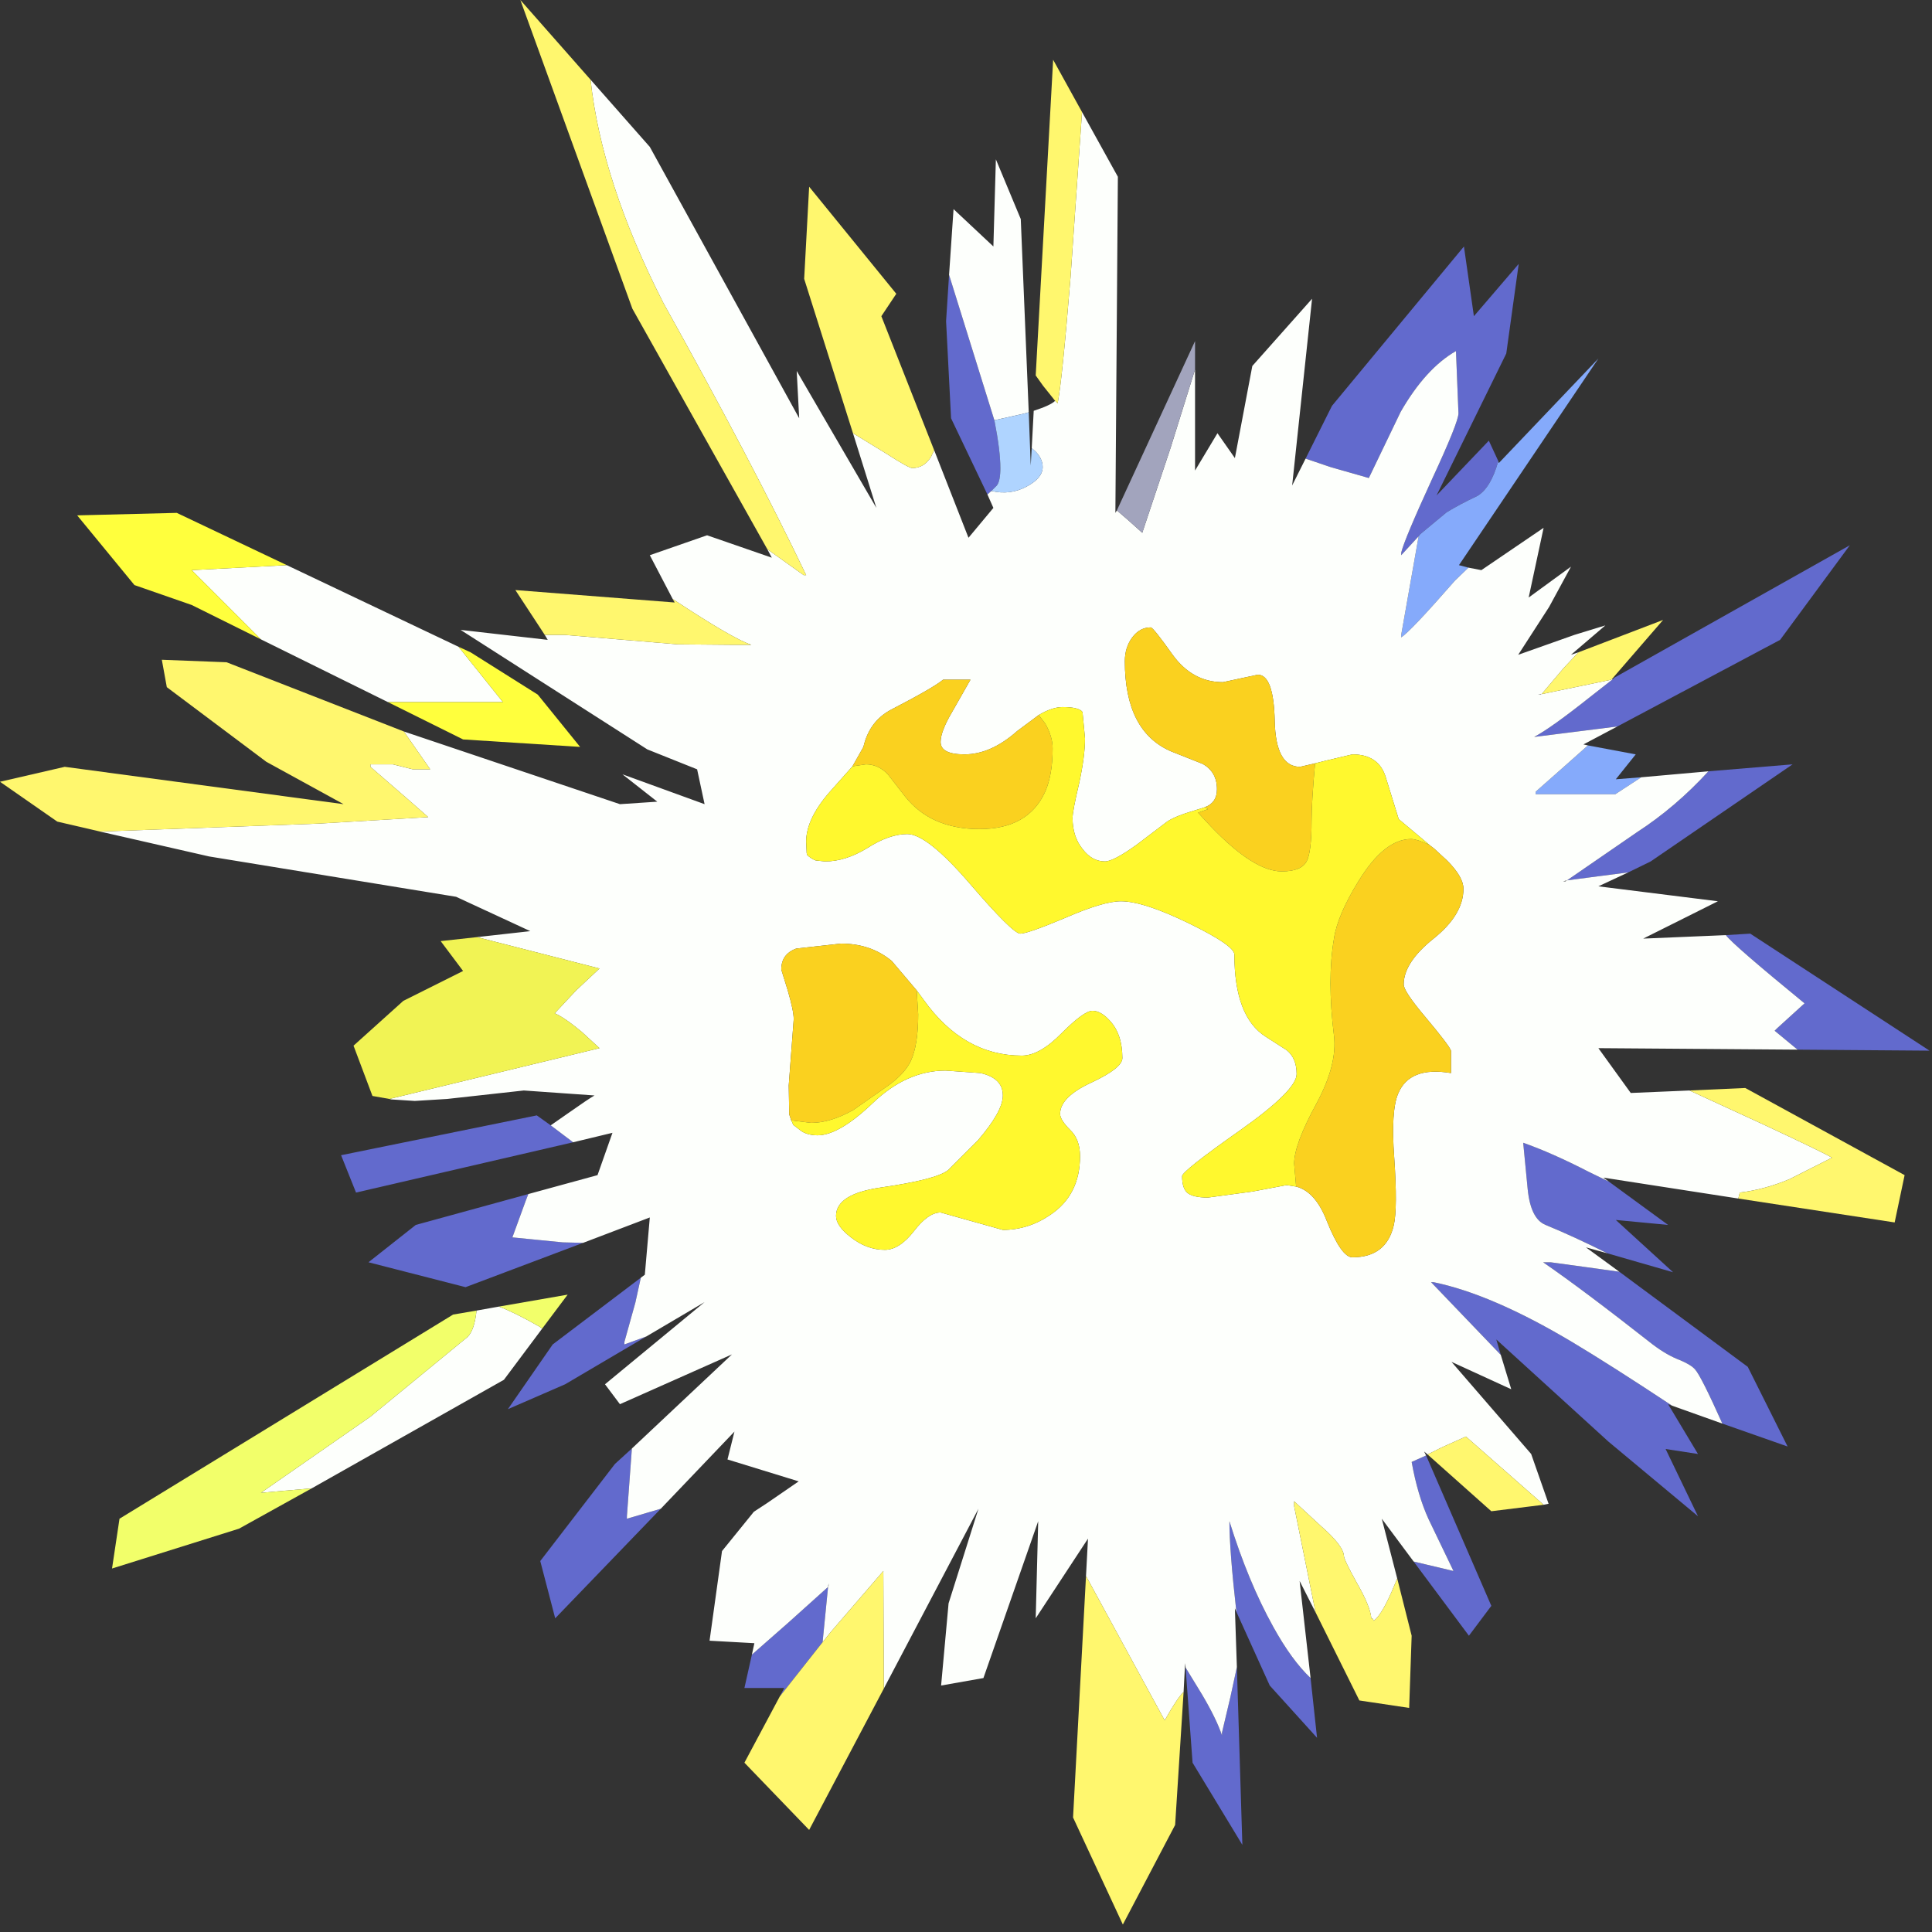 <?xml version="1.0" encoding="utf-8"?>
<svg version="1.1" id="Layer_1"
xmlns="http://www.w3.org/2000/svg"
xmlns:xlink="http://www.w3.org/1999/xlink"
xmlns:author="http://www.sothink.com"
width="194px" height="194px"
xml:space="preserve">
<rect width="100%" height="100%" fill="#333333" stroke="none"/>
<g id="925" transform="matrix(1, 0, 0, 1, 0, 0)">
<path style="fill:#626ACD;fill-opacity:1" d="M154.05,74Q155.75 73.1 159.65 70L161.95 68.2L162.1 68.05L185.75 54.75L178.75 64.25L162.4 72.95L154.05 74M157.35,88.4L164.4 83.55Q168.25 81.05 171.55 77.45L180 76.75L165.75 86.5L163.5 87.6L157.35 88.4M178.2,103.5L178.45 103.25L181.2 100.75Q174 94.85 173.3 93.9L175.75 93.75L193.75 105.5L180.5 105.4L178.2 103.5M155.2,123Q153.7 122.4 153.4 119.4L152.95 114.75Q155.8 115.75 159.5 117.65L161.55 118.65L167.5 123L162.25 122.5L168 127.75L161.4 125.85Q158 124.15 155.2 123M170.2,137.5Q169.8 137.05 168.75 136.6Q167.4 136.1 165.95 135Q158.95 129.5 154.95 126.75L155.7 126.75L159.35 127.25L162.6 127.7L175.5 137.25L179.5 145.25L172.95 142.95Q170.8 138.15 170.2 137.5M143.7,128.75L143.95 128.75Q149.8 129.95 157.85 134.75Q161.7 137.05 167.9 141.15L167.5 141L170.5 146L167.25 145.5L170.5 152.25L161.5 144.75L150.25 134.5L150.7 136.05L143.7 128.75M145.95,157.75L143.45 152.55Q142.35 150.15 141.75 146.8L143.2 146.15L149.75 161.25L147.5 164.25L141.95 156.8L145.95 157.75M123.45,152.75Q125.35 158.85 127.85 163.35Q129.7 166.7 131.6 168.5L132.25 174.5L127.5 169.25L124.15 161.85Q123.45 155.65 123.45 152.75M120.7,170.15Q122.15 172.6 122.7 174.25L122.7 174L123.55 170.4L124.2 167.4L124.75 185.25L119.75 177L119.05 167.45L120.7 170.15M78.3,170.35L78.75 169.5L74.75 169.5L75.5 166.15L79.2 162.9L83.15 159.35L82.6 164.9L78.3 170.35M66.35,151.5L55.75 162.5L54.25 156.75L61.75 147L63.45 145.45L62.95 152.25L62.95 152.5L66.35 151.5M64.9,134.2L56.75 139L51 141.5L55.5 135L64.35 128.3L63.8 130.8L62.7 134.75L62.7 135L64.9 134.2M52.8,120.55L51.45 124.25L56.5 124.75L58.55 124.8L46.75 129.25L37 126.75L41.75 123L53.05 119.9L52.8 120.55M57.55,114.7L35.75 119.75L34.25 116L53.9 112L55.3 113L57.55 114.7M99.15,49.65L95.5 42L95 32.25L95.3 27.6L99.85 42.2Q100.45 45.25 100.45 47Q100.45 48.3 100.1 48.75L99.55 49.3L99.15 49.65M148.35,49.8Q146.55 50.65 145.25 51.45L142.6 53.65L142.45 53.85L140.7 55.75L140.7 55.5Q141 54.2 143.8 48.1Q146.45 42.4 146.45 41.5L146.2 35.25Q143.15 37 140.65 41.35L137.45 48L133.6 46.9L131.1 46.05L133.75 40.75L147 24.75L148 31.75L152.5 26.5L151.25 35.5L144.25 49.75L149.5 44.25L150.45 46.3Q149.7 49 148.35 49.8" />
<path style="fill:#85AAFB;fill-opacity:1" d="M164.5,78.25L162.2 79.75L154.2 79.75L154.2 79.5L157.2 76.85L159.45 74.85L164.25 75.75L162.25 78.25L164.8 78.05L164.5 78.25M146.1,58.3Q141.6 63.45 140.7 64L140.7 63.75L142.45 53.85L142.6 53.65L145.25 51.45Q146.55 50.65 148.35 49.8Q149.7 49 150.45 46.3L150.5 46.5L160.5 36L146.5 56.75L147.45 57L146.1 58.3" />
<path style="fill:#FDFFFC;fill-opacity:1" d="M124.15,161.85L124 161.5L124.2 167.4L123.55 170.4L122.7 174L122.7 174.25Q122.15 172.6 120.7 170.15L119.05 167.45L119 167L118.85 169.9Q118.25 170.45 116.95 172.75L109.05 158.25L109.25 154.5L104 162.5L104.25 152.75L98.75 168.5L94.5 169.25L95.25 161L98.25 151.5L88.75 169.55L88.7 157.75L83.4 163.9L82.6 164.9L83.15 159.35L79.2 162.9L75.5 166.15L75.75 165L71.25 164.75L72.5 155.75L75.7 151.8L77 150.95L80.2 148.75L73.05 146.55L73.75 143.75L66.35 151.5L62.95 152.5L62.95 152.25L63.45 145.45L73.5 136L62.25 141L60.75 139L70.75 130.75L64.9 134.2L62.7 135L62.7 134.75L63.8 130.8L64.35 128.3L64.75 128L65.25 122.25L58.55 124.8L56.5 124.75L51.45 124.25L52.8 120.55L53.05 119.9L60 118L61.5 113.75L57.55 114.7L55.3 113L56.95 111.85Q59.15 110.3 59.7 110L52.6 109.5L44.9 110.35L41.65 110.55L39.3 110.4L39.1 110.35L60.2 105.25L58.4 103.6Q56.65 102.15 55.7 101.75L57.85 99.45L60.2 97.25L47.9 94.1L53.25 93.5L45.8 90.05L21 86L10.05 83.5L32 82.7L43 82.05L40.95 80.25L37.2 77L37.2 76.75L39.45 76.75L41.45 77.25L43.2 77.25L40.9 73.95L40.55 73.45L62.25 80.75L66 80.5L62.5 77.75L70.75 80.75L70 77.25L65 75.25L46.25 63.25L55 64.25L54.7 63.75L56.7 63.75L68.05 64.7L73.6 64.75L75.45 64.75Q73.6 64.15 67.55 60.15L65.25 55.75L71 53.75L77.5 56L77.05 55.15L80.7 57.75L80.95 57.75Q75.6 46.55 66.6 30.4Q60.4 18.2 59.3 8L65.25 14.75L80.25 42L80 37.25L88 51L85.65 43.5L89 45.55Q91.25 47 91.6 47Q92.8 47 93.5 45.85L93.8 45.2L97.25 54L99.75 51L99.15 49.65L99.55 49.3Q101.45 49.75 103.1 48.85Q104.7 48 104.7 46.9Q104.7 46.05 103.95 45.3L103.6 45L103.8 41.25Q105.5 40.7 105.95 40.25L106.2 40.5Q106.65 38.3 107.5 27.8L108.65 11.25L112.25 17.75L112 51.5L112.15 51.25L113.25 52.2L114.7 53.5L117.55 44.95L120 37.1L120 47.25L122.25 43.5L124 46L125.75 36.75L131.75 30L129.75 48.75L131.1 46.05L133.6 46.9L137.45 48L140.65 41.35Q143.15 37 146.2 35.25L146.45 41.5Q146.45 42.4 143.8 48.1Q141 54.2 140.7 55.5L140.7 55.75L142.45 53.85L140.7 63.75L140.7 64Q141.6 63.45 146.1 58.3L147.45 57L148.75 57.25L155 53L153.5 60L157.75 56.9L155.55 60.95L152.45 65.75L158.1 63.75L161.2 62.8L157.75 65.75L158.5 65.5L157 67.1L154.8 69.7L161.8 68.25L161.75 68.25L161.85 68.2L161.95 68.2L159.65 70Q155.75 73.1 154.05 74L162.4 72.95L159 74.75L159.45 74.85L157.2 76.85L154.2 79.5L154.2 79.75L162.2 79.75L164.5 78.25L164.8 78.05L171.55 77.45Q168.25 81.05 164.4 83.55L157.35 88.4L163.5 87.6L160.5 89L172.5 90.5L165 94.25L173.3 93.9Q174 94.85 181.2 100.75L178.45 103.25L178.2 103.5L180.5 105.4L160.5 105.25L163.75 109.75L169.65 109.5L177.15 112.95Q183.25 115.8 183.95 116.25L179.7 118.4Q177.2 119.45 174.7 119.75L174.55 120.35L161 118.25L161.55 118.65L159.5 117.65Q155.8 115.75 152.95 114.75L153.4 119.4Q153.7 122.4 155.2 123Q158 124.15 161.4 125.85L159.25 125.25L162.6 127.7L159.35 127.25L155.7 126.75L154.95 126.75Q158.95 129.5 165.95 135Q167.4 136.1 168.75 136.6Q169.8 137.05 170.2 137.5Q170.8 138.15 172.95 142.95L167.9 141.15Q161.7 137.05 157.85 134.75Q149.8 129.95 143.95 128.75L143.7 128.75L150.7 136.05L151.75 139.5L145.75 136.75L153.75 146L155.5 151L155 151.1L147.2 144.25L144.75 145.35L143.35 146.05L143 145.75L143.2 146.15L141.75 146.8Q142.35 150.15 143.45 152.55L145.95 157.75L141.95 156.8L138.75 152.5L140.3 158.5L140.05 159.1Q138.85 162.05 137.95 162.75L137.85 162.55L137.7 162.5Q137.6 161.3 136.25 158.95Q134.95 156.6 134.95 156.25Q134.9 155.2 132.6 153.2L129.95 150.75L129.95 151.25L132.1 161.9L130.5 158.75L131.6 168.5Q129.7 166.7 127.85 163.35Q125.35 158.85 123.45 152.75Q123.45 155.65 124.15 161.85M102.75,41.55L99.85 42.2L95.3 27.6L95.75 21L99.75 24.75L100 16L102.5 22L103.3 41.4L102.75 41.55M133.25,122.65Q134.7 126.25 135.8 126.25Q139.2 126.25 139.95 123.05Q140.35 121.35 140 116.25Q139.65 111.55 140.4 109.8Q141.55 107.05 145.7 107.75L145.7 105.5Q145.5 104.95 143.15 102.15Q140.95 99.55 140.95 98.85Q140.95 96.65 143.95 94.25Q146.95 91.85 146.95 89.25Q146.95 88.05 145.3 86.4L144 85.2L143.6 84.9L143.55 84.85L140.45 82.25L139.15 78.05Q138.45 75.75 135.8 75.75L133.05 76.4L132.05 76.65L130.55 77Q128.1 77 128 72.4Q127.9 67.75 126.3 67.75L122.8 68.5Q119.75 68.5 117.75 65.75Q115.8 63 115.55 63Q114.45 63 113.7 64Q112.95 65 112.95 66.4Q112.95 73.45 117.6 75.45L120.75 76.7Q122.2 77.5 122.2 79.25Q122.2 80.6 121 81.05L120.7 81.15L120.05 81.35Q118 81.95 117.2 82.5L114.1 84.85Q111.8 86.5 110.95 86.5Q109.65 86.5 108.7 85.25Q107.7 84 107.7 82.15Q107.7 81.45 108.35 78.7Q108.95 75.95 108.95 74.15L108.7 71.5Q108.35 71 106.7 71Q105.65 71 104.3 71.8L102.15 73.4Q99.5 75.75 96.85 75.75Q94.45 75.75 94.45 74.5Q94.45 73.45 95.6 71.5L97.45 68.25L94.7 68.25Q93.75 69.05 89.5 71.25Q87.3 72.4 86.7 75L85.6 76.95L83.6 79.2Q80.95 82.1 80.95 84.5L81 85.65L81.05 85.85Q81.4 86.2 81.9 86.4L82.85 86.5Q84.9 86.5 87.1 85.15Q89.3 83.75 91.1 83.75Q93.1 83.75 97.4 88.75Q101.7 93.75 102.45 93.75Q103.2 93.75 107 92.15Q110.8 90.5 112.55 90.5Q114.85 90.5 119.45 92.75Q123.95 94.95 123.95 95.85Q123.95 102.1 127.1 104.1L129.2 105.45Q130.2 106.25 130.2 107.85Q130.2 109.5 124.45 113.55Q118.7 117.6 118.7 118.1Q118.7 119.3 119.2 119.75Q119.75 120.25 121.3 120.25L125.75 119.65L129.2 119L130.15 119.15Q132.1 119.65 133.25 122.65M79.55,112.7L79.65 112.95L80.5 113.6Q81.15 114 82.1 114Q84.25 114 87.65 110.75Q91.05 107.5 94.95 107.5L98.45 107.75Q100.7 108.25 100.7 110Q100.7 111.6 98.2 114.5L95.2 117.5Q94 118.45 88.4 119.25Q83.95 119.9 83.95 122.1Q83.95 123.1 85.45 124.25Q87.05 125.5 88.85 125.5Q90.3 125.5 91.75 123.65Q93.2 121.75 94.45 121.75L100.7 123.5Q103.25 123.5 105.45 122Q108.45 120 108.45 116.1Q108.45 114.4 107.45 113.45Q106.45 112.45 106.45 111.85Q106.45 110.15 109.6 108.7Q112.7 107.25 112.7 106.25Q112.7 103.85 111.45 102.5Q110.55 101.5 109.7 101.5Q108.85 101.5 106.6 103.75Q104.4 106 102.6 106Q96.75 106 92.75 100.4L92.05 99.45L89.55 96.5Q87.45 94.75 84.45 94.75L79.95 95.25Q78.45 95.8 78.45 97.35L79.1 99.45Q79.7 101.5 79.7 102.35L79.2 109L79.25 111.9L79.45 112.5L79.55 112.7M154.8,69.7L154.45 69.75L154.7 69.75L154.8 69.7M156.95,88.5L157.2 88.5L157.35 88.4L156.95 88.5M28.8,56.75L46.05 64.95L50.5 70.5L38.95 70.5L26.2 64.2L19.25 57.25L28.8 56.75M50.6,138.55L31.3 149.45L26.2 149.9L37.2 142.25L46.95 134.25Q47.65 133.55 47.85 131.6L50.1 131.2Q51.7 131.8 54.15 133.2L54.45 133.4L50.6 138.55M83.2,159.25L83.2 159L83.15 159.35L83.2 159.25" />
<path style="fill:#FFF76E;fill-opacity:1" d="M174.7,119.75Q177.2 119.45 179.7 118.4L183.95 116.25Q183.25 115.8 177.15 112.95L169.65 109.5L175.25 109.25L191.25 118L190.25 122.75L174.55 120.35L174.7 119.75M155,151.1L149.75 151.75L143.35 146.05L144.75 145.35L147.2 144.25L155 151.1M140.3,158.5L141.75 164.25L141.5 171.5L136.5 170.75L132.1 161.9L129.95 151.25L129.95 150.75L132.6 153.2Q134.9 155.2 134.95 156.25Q134.95 156.6 136.25 158.95Q137.6 161.3 137.7 162.5L137.85 162.55L137.95 162.75Q138.85 162.05 140.05 159.1L140.3 158.5M116.95,172.75Q118.25 170.45 118.85 169.9L118 183.25L112.75 193.25L107.75 182.5L109.05 158.25L116.95 172.75M82.6,164.9L83.4 163.9L88.7 157.75L88.75 169.55L81.25 183.75L74.75 177L78.3 170.35L82.6 164.9M40.9,73.95L43.2 77.25L41.45 77.25L39.45 76.75L37.2 76.75L37.2 77L40.95 80.25L43 82.05L32 82.7L10.05 83.5L5.75 82.5L0 78.5L6.5 77L34.5 80.75L26.75 76.5L16.75 69L16.25 66.25L22.75 66.5L40.55 73.45L40.9 73.95M75.45,64.75L73.6 64.75L68.05 64.7L56.7 63.75L54.7 63.75L51.75 59.25L67.75 60.5L67.55 60.15Q73.6 64.15 75.45 64.75M66.6,30.4Q75.6 46.55 80.95 57.75L80.7 57.75L77.05 55.15L63.5 31L52.25 0L59.3 8Q60.4 18.2 66.6 30.4M93.5,45.85Q92.8 47 91.6 47Q91.25 47 89 45.55L85.65 43.5L80.75 28L81.25 18.75L90 29.5L88.5 31.75L93.8 45.2L93.5 45.85M105.95,40.25L104.75 38.75L104 37.7L105.75 6L108.65 11.25L107.5 27.8Q106.65 38.3 106.2 40.5L105.95 40.25M161.75,68.25L161.8 68.25L154.8 69.7L157 67.1L158.5 65.5L167 62.25L161.85 68.2L161.75 68.25" />
<path style="fill:#AFD4FF;fill-opacity:1" d="M103.3,41.4L103.5 46.75L103.6 45L103.95 45.3Q104.7 46.05 104.7 46.9Q104.7 48 103.1 48.85Q101.45 49.75 99.55 49.3L100.1 48.75Q100.45 48.3 100.45 47Q100.45 45.25 99.85 42.2L102.75 41.55L103.3 41.4" />
<path style="fill:#A2A4BD;fill-opacity:1" d="M117.55,44.95L114.7 53.5L113.25 52.2L112.15 51.25L120 34.25L120 37.1L117.55 44.95" />
<path style="fill:#FAD11F;fill-opacity:1" d="M86.7,75Q87.3 72.4 89.5 71.25Q93.75 69.05 94.7 68.25L97.45 68.25L95.6 71.5Q94.45 73.45 94.45 74.5Q94.45 75.75 96.85 75.75Q99.5 75.75 102.15 73.4L104.3 71.8L104.95 72.65Q105.7 73.95 105.7 75.15Q105.7 77.8 104.95 79.5Q103.25 83.25 98.35 83.25Q93.5 83.25 90.9 80L89.15 77.75Q88.2 76.75 86.95 76.75L85.6 76.95L86.7 75M130.15,119.15L129.95 116.85Q129.95 114.9 132.2 110.8Q134.3 106.9 133.95 104Q133.25 98.35 133.95 94.25Q134.3 91.9 136.4 88.5Q139 84.25 141.7 84.25Q142.25 84.25 143.45 84.8L143.55 84.85L143.6 84.9L144 85.2L145.3 86.4Q146.95 88.05 146.95 89.25Q146.95 91.85 143.95 94.25Q140.95 96.65 140.95 98.85Q140.95 99.55 143.15 102.15Q145.5 104.95 145.7 105.5L145.7 107.75Q141.55 107.05 140.4 109.8Q139.65 111.55 140 116.25Q140.35 121.35 139.95 123.05Q139.2 126.25 135.8 126.25Q134.7 126.25 133.25 122.65Q132.1 119.65 130.15 119.15M132.05,76.65Q131.7 80.55 131.7 82.4Q131.7 85.6 131.2 86.5Q130.65 87.5 128.7 87.5Q125.9 87.5 121.55 82.95L120.3 81.6L121.3 81.25L121 81.05Q122.2 80.6 122.2 79.25Q122.2 77.5 120.75 76.7L117.6 75.45Q112.95 73.45 112.95 66.4Q112.95 65 113.7 64Q114.45 63 115.55 63Q115.8 63 117.75 65.75Q119.75 68.5 122.8 68.5L126.3 67.75Q127.9 67.75 128 72.4Q128.1 77 130.55 77L132.05 76.65M92.2,101.85Q92.2 104.95 91.45 106.55Q90.85 107.8 89.2 109L85.7 111.45Q83.4 112.75 81.45 112.75L79.45 112.5L79.25 111.9L79.2 109L79.7 102.35Q79.7 101.5 79.1 99.45L78.45 97.35Q78.45 95.8 79.95 95.25L84.45 94.75Q87.45 94.75 89.55 96.5L92.05 99.45L92.2 101.85" />
<path style="fill:#FFF82E;fill-opacity:1" d="M106.7,71Q108.35 71 108.7 71.5L108.95 74.15Q108.95 75.95 108.35 78.7Q107.7 81.45 107.7 82.15Q107.7 84 108.7 85.25Q109.65 86.5 110.95 86.5Q111.8 86.5 114.1 84.85L117.2 82.5Q118 81.95 120.05 81.35L120.7 81.15L121 81.05L121.3 81.25L120.3 81.6L121.55 82.95Q125.9 87.5 128.7 87.5Q130.65 87.5 131.2 86.5Q131.7 85.6 131.7 82.4Q131.7 80.55 132.05 76.65L133.05 76.4L135.8 75.75Q138.45 75.75 139.15 78.05L140.45 82.25L143.55 84.85L143.45 84.8Q142.25 84.25 141.7 84.25Q139 84.25 136.4 88.5Q134.3 91.9 133.95 94.25Q133.25 98.35 133.95 104Q134.3 106.9 132.2 110.8Q129.95 114.9 129.95 116.85L130.15 119.15L129.2 119L125.75 119.65L121.3 120.25Q119.75 120.25 119.2 119.75Q118.7 119.3 118.7 118.1Q118.7 117.6 124.45 113.55Q130.2 109.5 130.2 107.85Q130.2 106.25 129.2 105.45L127.1 104.1Q123.95 102.1 123.95 95.85Q123.95 94.95 119.45 92.75Q114.85 90.5 112.55 90.5Q110.8 90.5 107 92.15Q103.2 93.75 102.45 93.75Q101.7 93.75 97.4 88.75Q93.1 83.75 91.1 83.75Q89.3 83.75 87.1 85.15Q84.9 86.5 82.85 86.5L81.9 86.4Q81.4 86.2 81.05 85.85L81 85.65L80.95 84.5Q80.95 82.1 83.6 79.2L85.6 76.95L86.95 76.75Q88.2 76.75 89.15 77.75L90.9 80Q93.5 83.25 98.35 83.25Q103.25 83.25 104.95 79.5Q105.7 77.8 105.7 75.15Q105.7 73.95 104.95 72.65L104.3 71.8Q105.65 71 106.7 71M92.05,99.45L92.75 100.4Q96.75 106 102.6 106Q104.4 106 106.6 103.75Q108.85 101.5 109.7 101.5Q110.55 101.5 111.45 102.5Q112.7 103.85 112.7 106.25Q112.7 107.25 109.6 108.7Q106.45 110.15 106.45 111.85Q106.45 112.45 107.45 113.45Q108.45 114.4 108.45 116.1Q108.45 120 105.45 122Q103.25 123.5 100.7 123.5L94.45 121.75Q93.2 121.75 91.75 123.65Q90.3 125.5 88.85 125.5Q87.05 125.5 85.45 124.25Q83.95 123.1 83.95 122.1Q83.95 119.9 88.4 119.25Q94 118.45 95.2 117.5L98.2 114.5Q100.7 111.6 100.7 110Q100.7 108.25 98.45 107.75L94.95 107.5Q91.05 107.5 87.65 110.75Q84.25 114 82.1 114Q81.15 114 80.5 113.6L79.65 112.95L79.55 112.7L79.45 112.5L81.45 112.75Q83.4 112.75 85.7 111.45L89.2 109Q90.85 107.8 91.45 106.55Q92.2 104.95 92.2 101.85L92.05 99.45" />
<path style="fill:#FFFF3D;fill-opacity:1" d="M19.25,57.25L26.2 64.2L19.25 60.75L13.5 58.75L7.75 51.75L17.75 51.5L28.8 56.75L19.25 57.25M46.05,64.95L47.25 65.5L54 69.75L58.25 75L46.5 74.25L38.95 70.5L50.5 70.5L46.05 64.95" />
<path style="fill:#F1F354;fill-opacity:1" d="M60.2,97.25L57.85 99.45L55.7 101.75Q56.65 102.15 58.4 103.6L60.2 105.25L39.1 110.35L37.4 110.05L35.5 105L40.5 100.5L46.5 97.5L44.25 94.5L47.9 94.1L60.2 97.25" />
<path style="fill:#F2FF6A;fill-opacity:1" d="M57,130L54.45 133.4L54.15 133.2Q51.7 131.8 50.1 131.2L57 130M24,153.5L11.25 157.5L12 152.5L45.5 132L47.85 131.6Q47.65 133.55 46.95 134.25L37.2 142.25L26.2 149.9L31.3 149.45L24 153.5" />
</g>
</svg>

